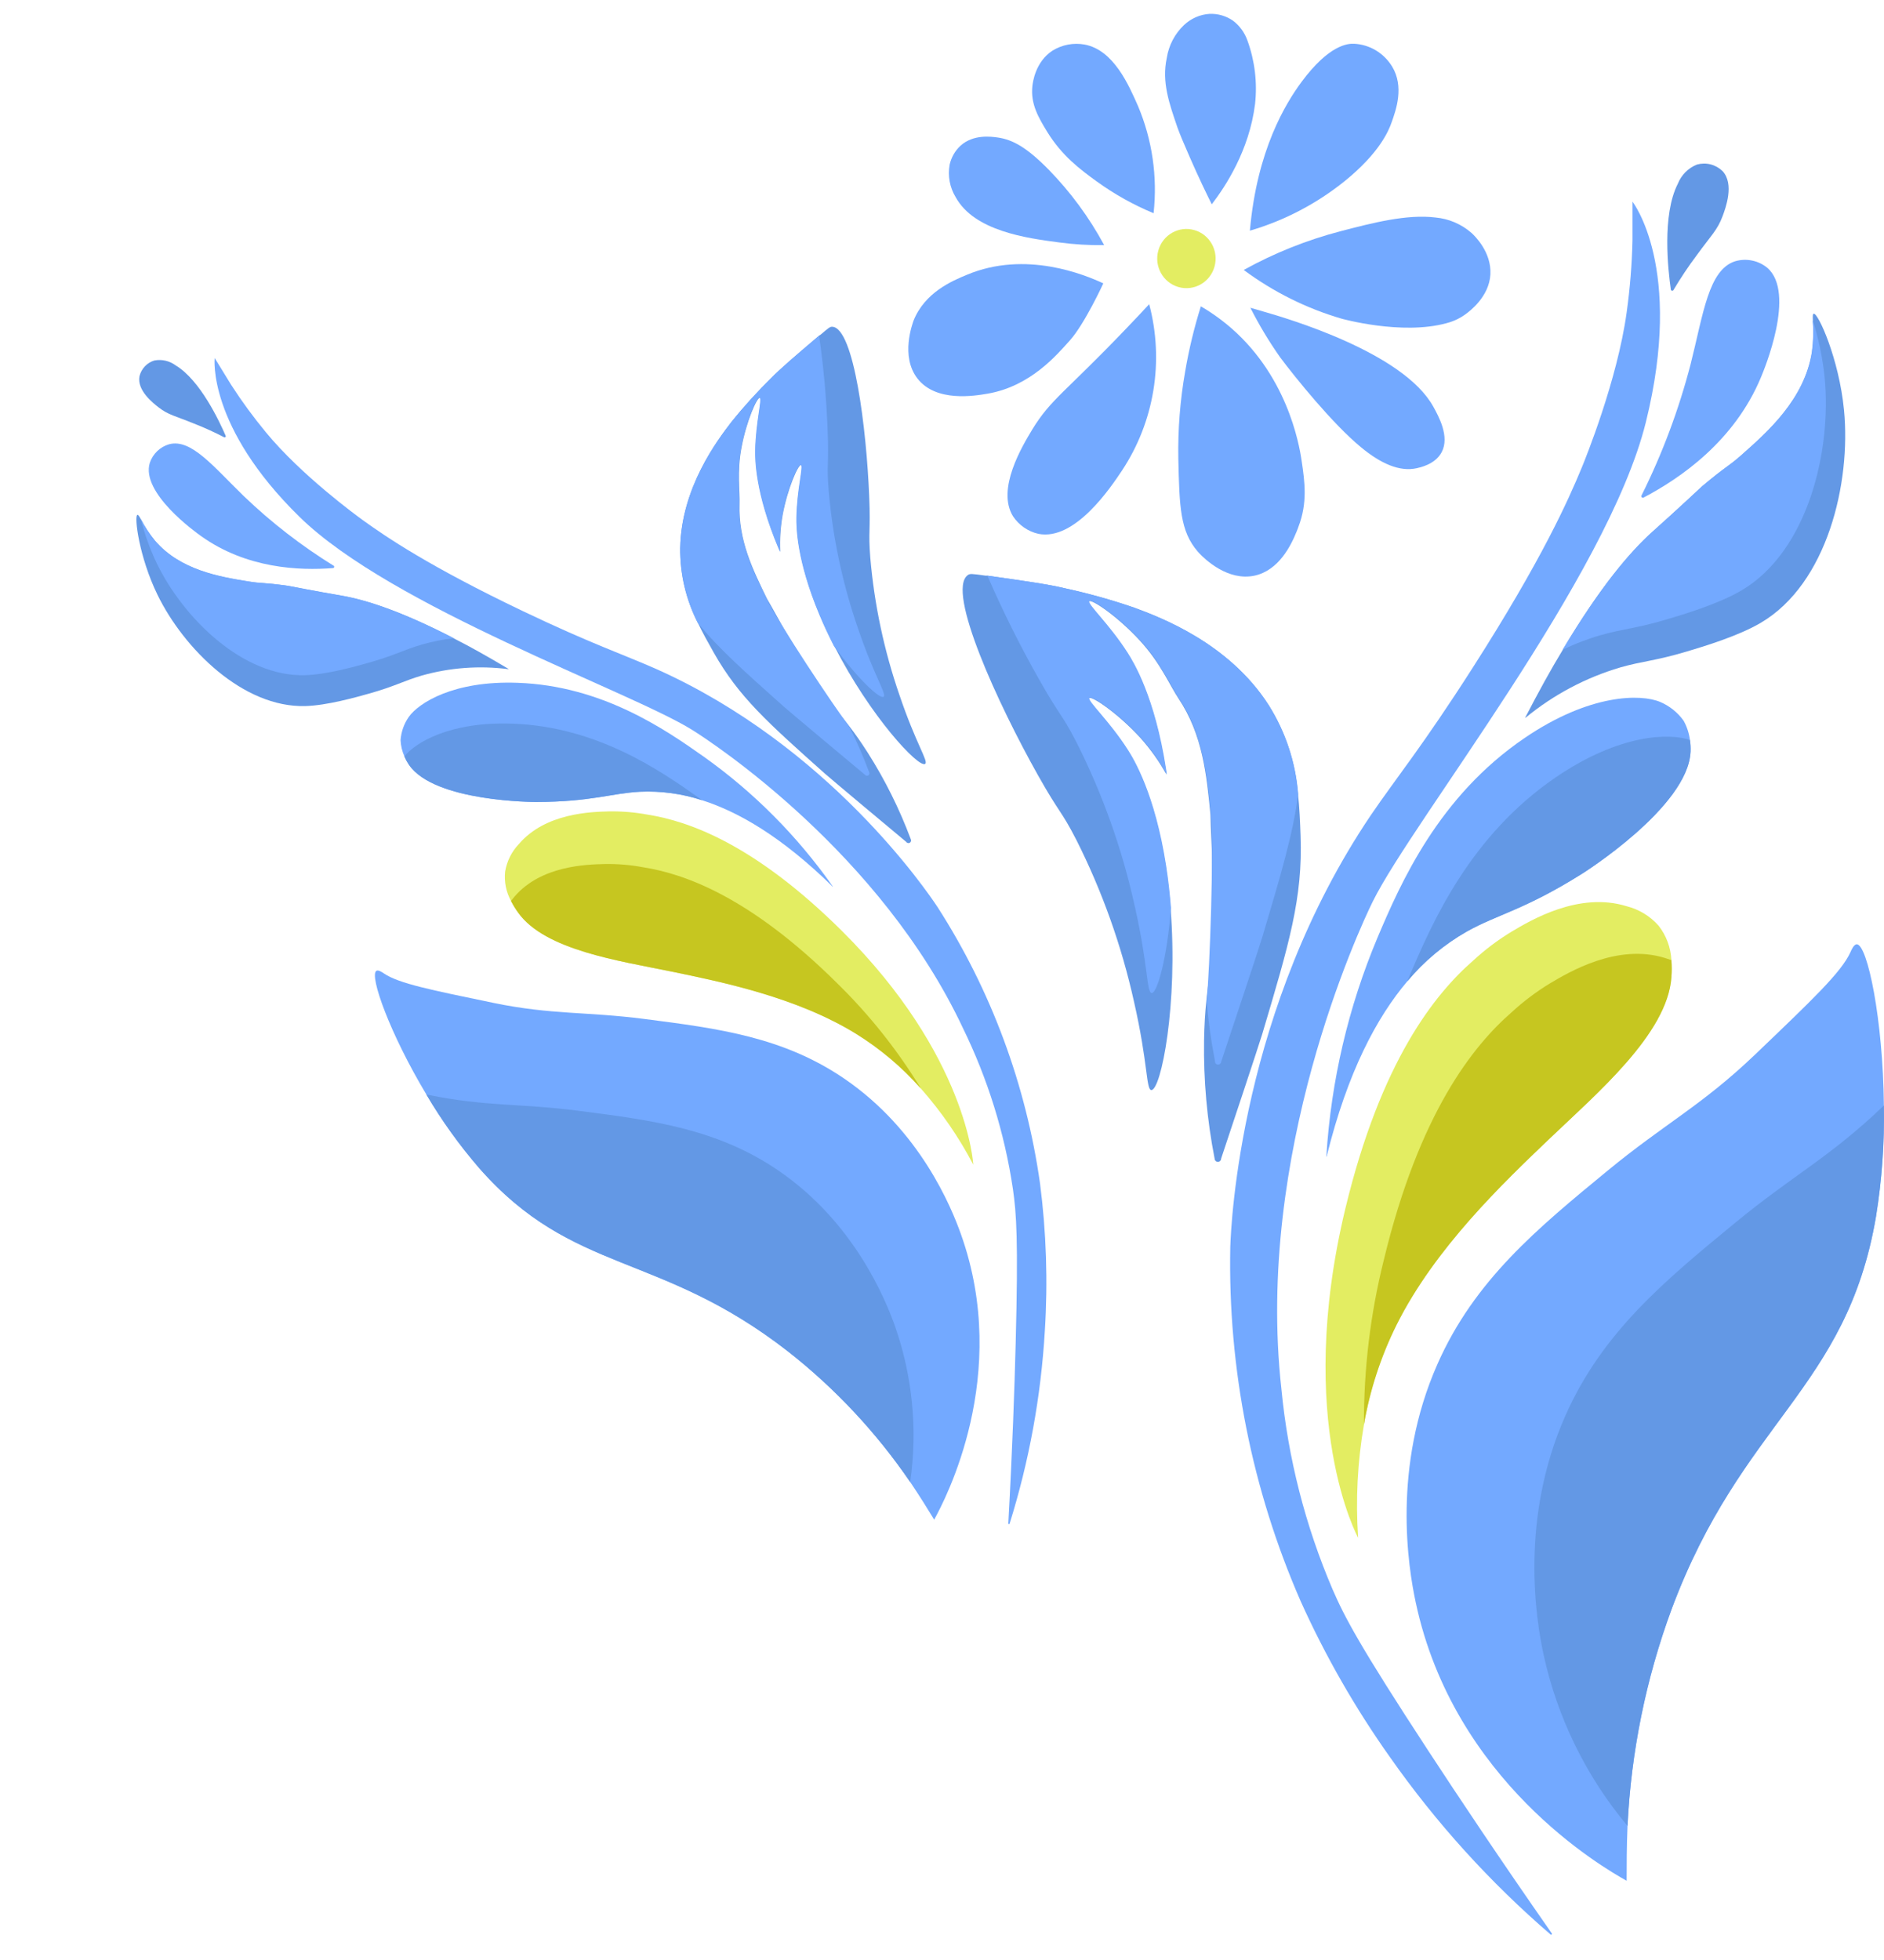 <svg width="75" height="78" viewBox="0 0 75 78" fill="none" xmlns="http://www.w3.org/2000/svg">
<path d="M64.755 74.847C64.755 74.221 64.755 73.491 64.79 72.672C64.932 69.729 65.521 66.826 66.536 64.066C69.336 56.543 73.507 55.301 74.68 48.427C74.917 46.965 75.022 45.484 74.996 44.003C74.96 40.551 74.341 37.6 73.919 37.578C73.802 37.578 73.708 37.791 73.665 37.891C73.301 38.696 72.138 39.794 69.847 41.987C67.735 44.001 66.249 44.733 63.994 46.59C61.194 48.892 58.695 50.951 57.222 54.288C55.407 58.391 56.059 62.374 56.359 63.772C57.878 70.889 63.788 74.307 64.755 74.847Z" fill="#73A9FF"/>
<path d="M64.79 72.664C64.932 69.721 65.521 66.818 66.536 64.058C69.335 56.535 73.506 55.293 74.68 48.419C74.916 46.957 75.022 45.476 74.995 43.995L74.934 44.053C72.822 46.068 71.335 46.8 69.081 48.657C66.281 50.959 63.782 53.018 62.309 56.354C60.494 60.457 61.145 64.44 61.446 65.839C61.993 68.353 63.141 70.696 64.79 72.664Z" fill="#6398E5"/>
<path d="M54.066 61.197C53.962 59.69 54.04 58.176 54.298 56.688C54.536 55.311 54.973 53.976 55.593 52.727C57.12 49.668 59.838 47.078 61.701 45.3C63.564 43.521 66.376 41.137 66.536 38.895C66.555 38.667 66.555 38.438 66.536 38.209C66.512 37.711 66.334 37.232 66.027 36.839C65.69 36.458 65.246 36.188 64.755 36.064C62.851 35.474 60.937 36.624 60.174 37.076C59.628 37.407 59.117 37.792 58.647 38.226C57.12 39.559 54.975 42.218 53.557 48.097C51.521 56.566 54.066 61.197 54.066 61.197Z" fill="#E3ED62"/>
<path d="M54.297 56.689C54.536 55.311 54.972 53.977 55.593 52.728C57.12 49.669 59.837 47.079 61.7 45.3C63.563 43.522 66.376 41.137 66.536 38.896C66.554 38.668 66.554 38.438 66.536 38.21C66.442 38.176 66.355 38.148 66.281 38.124C64.378 37.535 62.464 38.684 61.7 39.136C61.155 39.468 60.643 39.853 60.173 40.287C58.646 41.62 56.501 44.278 55.084 50.158C54.552 52.292 54.288 54.486 54.297 56.689Z" fill="#C6C620"/>
<path d="M48.612 46.106C50.098 41.655 50.248 41.152 50.248 41.152C51.325 37.54 51.862 35.736 51.775 33.273C51.755 32.708 51.732 32.153 51.673 31.603C51.575 30.342 51.171 29.123 50.498 28.055C48.907 25.581 46.191 24.57 45.153 24.184C44.236 23.868 43.301 23.608 42.354 23.404C41.768 23.263 40.944 23.142 39.3 22.908C39.277 22.908 39.254 22.908 39.231 22.908C38.686 22.831 38.612 22.823 38.526 22.887C37.658 23.516 39.732 28.028 41.325 30.859C42.201 32.416 42.231 32.221 42.852 33.432C43.878 35.471 44.648 37.631 45.143 39.861C45.708 42.336 45.621 43.374 45.835 43.38C46.219 43.381 46.904 39.977 46.599 36.129C46.555 35.582 46.494 35.027 46.408 34.472C45.962 31.594 45.117 30.214 44.881 29.844C44.135 28.68 43.255 27.889 43.354 27.784C43.453 27.679 44.509 28.394 45.39 29.357C45.792 29.805 46.143 30.297 46.436 30.825L46.405 30.619C45.96 27.741 45.115 26.362 44.878 25.991C44.133 24.828 43.252 24.036 43.351 23.931C43.45 23.826 44.507 24.541 45.387 25.505C46.204 26.396 46.566 27.276 46.914 27.796C47.881 29.245 48.034 30.843 48.187 32.423C48.187 32.559 48.205 33.071 48.24 33.815C48.266 34.378 48.258 37.1 48.24 37.668C48.217 38.438 48.1 39.026 48.019 39.873C47.975 40.3 47.942 40.793 47.932 41.414C47.909 42.988 48.05 44.56 48.352 46.105C48.352 46.14 48.366 46.173 48.39 46.198C48.414 46.223 48.447 46.237 48.482 46.237C48.516 46.237 48.549 46.223 48.574 46.199C48.598 46.174 48.612 46.141 48.612 46.106Z" fill="#6398E5"/>
<path d="M48.613 42.254C50.099 37.803 50.249 37.3 50.249 37.3C50.99 34.811 51.476 33.182 51.679 31.603C51.581 30.342 51.177 29.123 50.504 28.055C48.913 25.581 46.197 24.57 45.159 24.184C44.242 23.868 43.307 23.608 42.36 23.404C41.774 23.263 40.95 23.142 39.306 22.908C39.913 24.306 40.592 25.671 41.342 26.996C42.217 28.553 42.248 28.358 42.869 29.57C43.894 31.609 44.664 33.769 45.159 35.998C45.724 38.474 45.638 39.511 45.851 39.517C46.065 39.523 46.465 38.132 46.615 36.119C46.572 35.572 46.51 35.017 46.424 34.462C45.978 31.584 45.134 30.204 44.897 29.834C44.151 28.67 43.271 27.879 43.37 27.774C43.469 27.669 44.525 28.384 45.406 29.347C45.808 29.795 46.159 30.288 46.452 30.815L46.421 30.609C45.976 27.731 45.131 26.352 44.894 25.981C44.149 24.817 43.268 24.026 43.367 23.921C43.467 23.816 44.523 24.531 45.403 25.495C46.22 26.386 46.582 27.266 46.93 27.786C47.898 29.235 48.05 30.833 48.203 32.413C48.33 33.746 48.16 38.577 48.035 39.861C48.104 40.657 48.215 41.448 48.368 42.233C48.366 42.265 48.376 42.298 48.397 42.323C48.418 42.348 48.448 42.364 48.48 42.367C48.513 42.369 48.545 42.359 48.57 42.338C48.594 42.317 48.61 42.287 48.613 42.254Z" fill="#73A9FF"/>
<path d="M61.775 76.941C61.795 76.972 61.76 77.013 61.729 76.987C59.318 74.912 57.171 72.544 55.339 69.936C53.954 67.984 52.76 65.902 51.776 63.718C49.836 59.279 48.88 54.468 48.976 49.624C49.007 48.694 49.386 40.122 54.575 32.435C55.593 30.941 56.634 29.691 58.647 26.541C61.383 22.264 62.439 19.892 62.974 18.594C63.108 18.269 64.383 15.132 64.755 12.436C64.888 11.485 64.966 10.527 64.987 9.566C64.987 9.052 64.987 8.025 64.987 8.025C64.987 8.025 67.046 10.646 65.519 16.805C63.992 22.964 56.255 32.633 54.652 35.869C54.097 36.99 49.961 45.911 51.012 55.281C51.276 58.027 51.963 60.716 53.048 63.25C53.524 64.346 54.107 65.47 56.866 69.684C58.062 71.512 59.721 73.998 61.775 76.941Z" fill="#73A9FF"/>
<path d="M66.618 11.543C66.613 11.554 66.604 11.562 66.593 11.567C66.582 11.572 66.57 11.573 66.559 11.571C66.547 11.569 66.537 11.563 66.529 11.554C66.521 11.545 66.516 11.534 66.514 11.522C66.405 10.752 66.155 8.562 66.791 7.316C66.86 7.142 66.963 6.984 67.094 6.852C67.225 6.72 67.382 6.617 67.555 6.548C67.732 6.499 67.919 6.496 68.098 6.542C68.276 6.588 68.44 6.68 68.573 6.809C69.051 7.324 68.695 8.278 68.573 8.607C68.364 9.163 68.112 9.376 67.555 10.144C67.211 10.6 66.901 11.069 66.618 11.543Z" fill="#6398E5"/>
<path d="M52.814 46.018C53.646 42.651 54.814 40.479 56.023 39.053C56.689 38.254 57.492 37.583 58.393 37.07C59.619 36.384 60.683 36.213 62.974 34.775C62.974 34.775 67.206 32.123 67.3 29.909C67.306 29.756 67.298 29.602 67.275 29.45C67.24 29.178 67.154 28.916 67.02 28.678C66.783 28.349 66.462 28.093 66.091 27.935C65.328 27.612 63.292 27.597 60.691 29.371C57.268 31.696 55.761 35.133 54.837 37.313C53.676 40.074 52.987 43.016 52.801 46.012C52.779 46.033 52.809 46.038 52.814 46.018Z" fill="#73A9FF"/>
<path d="M56.023 39.053C56.689 38.255 57.492 37.584 58.393 37.071C59.62 36.384 60.683 36.213 62.974 34.775C62.974 34.775 67.206 32.124 67.3 29.91C67.306 29.756 67.298 29.602 67.275 29.45C66.465 29.162 64.475 29.207 61.956 30.919C58.533 33.245 57.026 36.681 56.102 38.861L56.023 39.053Z" fill="#6398E5"/>
<path d="M60.729 28.564C61.84 27.649 63.123 26.968 64.501 26.561C65.389 26.307 65.875 26.308 67.157 25.925C67.794 25.734 69.194 25.318 70.1 24.782C72.741 23.224 73.69 19.226 73.408 16.317C73.209 14.275 72.375 12.448 72.204 12.486C72.161 12.486 72.161 12.584 72.168 12.743C72.203 13.164 72.192 13.588 72.135 14.007C71.843 15.899 70.354 17.206 69.336 18.107C68.756 18.618 68.738 18.533 67.753 19.365C67.753 19.365 66.735 20.319 65.773 21.176C64.89 21.972 63.709 23.34 62.21 25.864C61.742 26.633 61.246 27.536 60.719 28.554L60.729 28.564Z" fill="#6398E5"/>
<path d="M62.203 25.86C62.694 25.62 63.205 25.424 63.73 25.274C64.618 25.02 65.104 25.022 66.387 24.639C67.023 24.448 68.423 24.032 69.329 23.495C71.971 21.938 72.92 17.939 72.638 15.031C72.558 14.252 72.399 13.484 72.162 12.738C72.197 13.16 72.185 13.583 72.129 14.002C71.836 15.894 70.347 17.201 69.329 18.102C68.749 18.613 68.731 18.529 67.746 19.36C67.746 19.36 66.728 20.315 65.766 21.172C64.883 21.968 63.71 23.348 62.203 25.86Z" fill="#73A9FF"/>
<path d="M65.424 19.804C65.413 19.808 65.4 19.809 65.388 19.807C65.376 19.804 65.365 19.798 65.357 19.789C65.349 19.78 65.343 19.769 65.341 19.757C65.339 19.745 65.34 19.733 65.345 19.721C66.176 18.055 66.831 16.304 67.3 14.499C67.809 12.487 68.01 10.728 69.081 10.395C69.298 10.332 69.527 10.323 69.749 10.369C69.97 10.414 70.178 10.513 70.354 10.657C71.507 11.655 70.226 14.719 70.099 15.022C69.038 17.561 66.9 19.028 65.424 19.804Z" fill="#73A9FF"/>
<path d="M51.689 20.965C51.673 21.022 51.642 21.088 51.612 21.166C51.395 21.703 50.907 22.704 49.935 22.91C48.882 23.131 47.978 22.268 47.74 22.016L47.685 21.955C46.977 21.139 46.952 20.174 46.908 18.261C46.887 17.09 46.979 15.92 47.183 14.768C47.332 13.896 47.54 13.035 47.805 12.191C48.16 12.398 48.498 12.632 48.817 12.891C51.214 14.845 51.716 17.637 51.818 18.349C51.939 19.167 52.059 20.004 51.689 20.965Z" fill="#73A9FF"/>
<path d="M49.757 9.18C50.037 5.976 51.177 4.116 51.825 3.243C52.906 1.793 53.646 1.727 53.91 1.741C54.214 1.757 54.511 1.848 54.773 2.005C55.035 2.163 55.256 2.382 55.417 2.645C55.906 3.449 55.577 4.371 55.393 4.884C55.28 5.202 54.922 6.081 53.533 7.206C52.414 8.107 51.131 8.778 49.757 9.18Z" fill="#73A9FF"/>
<path d="M58.325 12.517C58.231 12.585 58.131 12.645 58.027 12.697C57.883 12.768 57.733 12.823 57.578 12.863C55.793 13.351 53.399 12.68 53.399 12.68C52.001 12.27 50.685 11.614 49.511 10.743C50.729 10.07 52.024 9.552 53.368 9.201C54.626 8.873 56.008 8.514 57.146 8.656C57.678 8.704 58.181 8.92 58.584 9.274C58.701 9.382 59.379 10.03 59.331 10.919C59.284 11.807 58.507 12.386 58.325 12.517Z" fill="#73A9FF"/>
<path d="M46.912 11.423C47.53 11.601 48.173 11.238 48.348 10.612C48.524 9.986 48.165 9.334 47.548 9.157C46.93 8.979 46.287 9.342 46.112 9.968C45.936 10.594 46.295 11.245 46.912 11.423Z" fill="#E3ED62"/>
<path d="M48.239 8.131C48.775 7.432 49.732 5.995 49.963 4.136C50.056 3.285 49.953 2.424 49.662 1.62C49.551 1.301 49.349 1.022 49.08 0.82C48.806 0.632 48.48 0.538 48.148 0.552C47.771 0.577 47.413 0.734 47.136 0.995C46.769 1.342 46.526 1.804 46.448 2.307C46.242 3.269 46.545 4.115 46.877 5.085C46.991 5.397 47.113 5.679 47.358 6.244C47.706 7.042 48.019 7.688 48.239 8.131Z" fill="#73A9FF"/>
<path d="M45.923 8.485C46.083 7.034 45.87 5.566 45.305 4.224C44.935 3.388 44.335 1.987 43.173 1.772C42.732 1.693 42.278 1.78 41.896 2.017C41.21 2.466 41.115 3.284 41.099 3.42C41.017 4.14 41.348 4.688 41.689 5.248C42.278 6.206 43.002 6.743 43.659 7.22C44.363 7.729 45.122 8.154 45.923 8.485Z" fill="#73A9FF"/>
<path d="M45.748 12.105C45.554 12.316 45.235 12.657 44.84 13.068C42.391 15.629 41.836 15.877 41.093 17.092C40.693 17.756 39.662 19.464 40.326 20.545C40.563 20.901 40.925 21.151 41.338 21.245C42.798 21.533 44.23 19.378 44.661 18.732C45.299 17.77 45.726 16.681 45.914 15.538C46.102 14.395 46.045 13.224 45.748 12.105Z" fill="#73A9FF"/>
<path d="M43.956 9.755C43.361 8.653 42.617 7.642 41.745 6.75C40.867 5.858 40.311 5.557 39.718 5.472C39.465 5.436 38.75 5.334 38.235 5.8C38.019 6.001 37.868 6.264 37.804 6.554C37.723 7.001 37.809 7.462 38.045 7.848C38.785 9.196 40.873 9.479 42.172 9.649C42.764 9.728 43.36 9.763 43.956 9.755Z" fill="#73A9FF"/>
<path d="M43.922 11.277C43.193 10.938 40.833 9.952 38.489 10.936C37.907 11.177 36.81 11.636 36.362 12.773C36.334 12.871 35.83 14.175 36.525 15.066C37.265 16.016 38.799 15.755 39.317 15.666C41.031 15.372 42.081 14.112 42.59 13.547C43.175 12.899 43.922 11.277 43.922 11.277Z" fill="#73A9FF"/>
<path d="M50.311 12.403C51.243 12.671 55.865 14.023 57.058 16.183C57.272 16.57 57.718 17.378 57.392 17.994C57.133 18.487 56.511 18.606 56.407 18.631C55.711 18.79 54.955 18.438 54.188 17.806C53.042 16.864 51.549 15.005 50.963 14.223C50.52 13.595 50.124 12.935 49.776 12.248L50.311 12.403Z" fill="#73A9FF"/>
<path d="M37.189 60.476C36.922 60.041 36.611 59.535 36.237 58.983C34.885 57.005 33.241 55.249 31.364 53.779C26.226 49.785 22.819 50.744 19.079 46.49C18.293 45.581 17.589 44.6 16.976 43.561C15.529 41.152 14.697 38.837 14.98 38.637C15.06 38.586 15.216 38.692 15.288 38.742C15.883 39.142 17.153 39.395 19.668 39.916C21.984 40.391 23.322 40.25 25.669 40.553C28.581 40.927 31.183 41.264 33.622 42.934C36.623 44.986 37.871 48.032 38.26 49.133C40.246 54.73 37.626 59.679 37.189 60.476Z" fill="#73A9FF"/>
<path d="M36.234 58.978C34.881 56.999 33.238 55.244 31.361 53.773C26.223 49.779 22.816 50.739 19.076 46.485C18.29 45.575 17.585 44.595 16.972 43.556L17.04 43.57C19.355 44.044 20.693 43.903 23.04 44.206C25.953 44.58 28.555 44.917 30.993 46.587C33.994 48.64 35.243 51.686 35.632 52.786C36.326 54.768 36.533 56.894 36.234 58.978Z" fill="#6398E5"/>
<path d="M38.745 46.348C38.174 45.258 37.475 44.242 36.663 43.323C35.911 42.472 35.041 41.737 34.081 41.142C31.723 39.688 28.744 39.078 26.701 38.658C24.657 38.238 21.701 37.813 20.635 36.329C20.525 36.178 20.427 36.02 20.342 35.853C20.147 35.497 20.065 35.087 20.109 34.681C20.18 34.269 20.37 33.888 20.657 33.588C21.719 32.349 23.529 32.31 24.248 32.29C24.766 32.282 25.283 32.326 25.792 32.421C27.414 32.679 30.027 33.586 33.512 37.043C38.526 42.026 38.745 46.348 38.745 46.348Z" fill="#E3ED62"/>
<path d="M36.663 43.323C35.911 42.472 35.041 41.737 34.08 41.142C31.723 39.688 28.744 39.078 26.7 38.658C24.657 38.238 21.7 37.813 20.634 36.328C20.524 36.178 20.426 36.019 20.342 35.853C20.392 35.788 20.44 35.731 20.481 35.683C21.543 34.443 23.353 34.404 24.073 34.385C24.59 34.376 25.108 34.42 25.616 34.516C27.238 34.773 29.852 35.68 33.336 39.138C34.612 40.386 35.73 41.792 36.663 43.323Z" fill="#C6C620"/>
<path d="M36.075 33.503C33.152 31.066 32.834 30.783 32.834 30.783C30.552 28.748 29.412 27.732 28.422 25.986C28.195 25.585 27.974 25.191 27.78 24.784C27.311 23.867 27.07 22.846 27.079 21.811C27.122 19.402 28.564 17.516 29.116 16.795C29.614 16.175 30.148 15.587 30.715 15.032C31.059 14.679 31.576 14.235 32.611 13.355C32.626 13.345 32.642 13.335 32.658 13.325C33.001 13.034 33.048 12.997 33.135 13.003C34.002 13.06 34.495 17.094 34.602 19.752C34.662 21.213 34.558 21.091 34.646 22.202C34.807 24.064 35.197 25.897 35.806 27.659C36.471 29.622 36.973 30.303 36.828 30.401C36.564 30.569 34.641 28.509 33.211 25.707C33.007 25.309 32.813 24.898 32.636 24.475C31.716 22.285 31.711 20.96 31.716 20.6C31.735 19.468 32.005 18.535 31.892 18.505C31.779 18.476 31.355 19.432 31.158 20.485C31.071 20.971 31.039 21.465 31.062 21.959L30.995 21.803C30.076 19.613 30.071 18.288 30.076 17.928C30.095 16.796 30.365 15.862 30.251 15.833C30.138 15.803 29.714 16.76 29.518 17.813C29.334 18.787 29.46 19.555 29.441 20.067C29.391 21.494 29.967 22.669 30.535 23.831C30.593 23.925 30.799 24.288 31.092 24.82C31.314 25.221 32.48 27.105 32.734 27.491C33.078 28.015 33.41 28.371 33.827 28.923C34.039 29.2 34.272 29.527 34.544 29.953C35.231 31.034 35.804 32.186 36.254 33.389C36.269 33.413 36.273 33.442 36.267 33.47C36.261 33.498 36.244 33.522 36.22 33.537C36.197 33.552 36.168 33.557 36.141 33.55C36.113 33.544 36.09 33.527 36.075 33.503Z" fill="#6398E5"/>
<path d="M34.433 30.832C31.511 28.395 31.192 28.112 31.192 28.112C29.621 26.71 28.591 25.793 27.777 24.787C27.308 23.869 27.067 22.849 27.076 21.814C27.119 19.404 28.561 17.518 29.113 16.797C29.611 16.178 30.145 15.589 30.712 15.035C31.056 14.682 31.573 14.238 32.607 13.358C32.785 14.592 32.897 15.835 32.946 17.081C33.005 18.542 32.901 18.42 32.989 19.532C33.151 21.393 33.54 23.226 34.149 24.988C34.815 26.951 35.316 27.632 35.172 27.73C35.027 27.827 34.158 27.037 33.196 25.707C32.993 25.309 32.798 24.898 32.622 24.475C31.702 22.285 31.697 20.96 31.702 20.6C31.721 19.468 31.991 18.535 31.878 18.505C31.764 18.476 31.34 19.432 31.144 20.485C31.057 20.971 31.025 21.465 31.048 21.959L30.981 21.803C30.061 19.613 30.056 18.288 30.062 17.928C30.08 16.796 30.35 15.862 30.237 15.833C30.124 15.803 29.7 16.76 29.503 17.813C29.32 18.787 29.445 19.555 29.426 20.067C29.377 21.494 29.953 22.669 30.521 23.831C31.002 24.811 33.178 28.086 33.812 28.921C34.103 29.503 34.364 30.101 34.593 30.711C34.608 30.733 34.615 30.759 34.611 30.786C34.608 30.813 34.594 30.837 34.572 30.853C34.551 30.869 34.525 30.876 34.499 30.872C34.473 30.868 34.449 30.854 34.433 30.832Z" fill="#73A9FF"/>
<path d="M40.14 60.626C40.139 60.656 40.181 60.669 40.191 60.638C40.97 58.147 41.441 55.568 41.594 52.96C41.718 51.003 41.653 49.038 41.402 47.095C40.847 43.17 39.456 39.418 37.325 36.101C36.907 35.47 32.992 29.692 26.135 26.628C24.796 26.036 23.545 25.624 20.813 24.319C17.103 22.548 15.363 21.364 14.441 20.698C14.209 20.531 11.992 18.913 10.587 17.206C10.089 16.605 9.627 15.974 9.203 15.317C8.984 14.961 8.546 14.248 8.546 14.248C8.546 14.248 8.244 16.965 11.922 20.568C15.601 24.172 25.061 27.498 27.546 29.042C28.406 29.577 35.062 33.957 38.332 40.912C39.32 42.931 39.993 45.094 40.324 47.325C40.463 48.293 40.54 49.327 40.433 53.452C40.387 55.241 40.302 57.69 40.14 60.626Z" fill="#73A9FF"/>
<path d="M8.92 17.4C8.928 17.404 8.938 17.406 8.948 17.405C8.957 17.404 8.966 17.4 8.973 17.393C8.98 17.386 8.985 17.378 8.986 17.368C8.988 17.358 8.987 17.349 8.983 17.34C8.73 16.758 7.969 15.131 6.999 14.545C6.878 14.454 6.739 14.389 6.592 14.355C6.445 14.321 6.293 14.318 6.145 14.346C6.001 14.389 5.871 14.469 5.768 14.578C5.664 14.688 5.59 14.823 5.553 14.97C5.443 15.537 6.096 16.043 6.32 16.217C6.701 16.512 6.965 16.549 7.678 16.839C8.109 17.005 8.523 17.194 8.92 17.4Z" fill="#6398E5"/>
<path d="M33.138 35.276C31.129 33.305 29.398 32.309 27.955 31.848C27.156 31.585 26.316 31.47 25.476 31.508C24.337 31.567 23.53 31.913 21.337 31.916C21.337 31.916 17.287 31.924 16.278 30.431C16.208 30.327 16.148 30.216 16.099 30.101C16.008 29.898 15.956 29.678 15.946 29.455C15.969 29.124 16.082 28.805 16.27 28.535C16.659 27.977 18.058 27.078 20.608 27.173C23.961 27.291 26.465 29.016 28.032 30.124C30.01 31.531 31.739 33.27 33.145 35.267C33.169 35.271 33.151 35.288 33.138 35.276Z" fill="#73A9FF"/>
<path d="M27.955 31.848C27.155 31.585 26.315 31.47 25.475 31.508C24.336 31.567 23.529 31.913 21.336 31.916C21.336 31.916 17.286 31.924 16.277 30.431C16.208 30.327 16.148 30.217 16.099 30.101C16.535 29.548 17.927 28.71 20.395 28.798C23.748 28.916 26.252 30.641 27.819 31.749L27.955 31.848Z" fill="#6398E5"/>
<path d="M20.238 26.63C19.081 26.481 17.906 26.568 16.782 26.887C16.061 27.099 15.727 27.312 14.678 27.606C14.158 27.752 13.015 28.074 12.161 28.098C9.675 28.171 7.316 25.813 6.271 23.674C5.537 22.171 5.334 20.54 5.468 20.492C5.498 20.473 5.54 20.541 5.602 20.655C5.758 20.962 5.946 21.251 6.164 21.516C7.172 22.7 8.756 22.957 9.843 23.137C10.461 23.238 10.437 23.172 11.471 23.318C11.471 23.318 12.58 23.536 13.609 23.71C14.558 23.876 15.955 24.309 18.066 25.405C18.717 25.734 19.444 26.143 20.241 26.619L20.238 26.63Z" fill="#6398E5"/>
<path d="M18.069 25.399C17.628 25.447 17.192 25.534 16.766 25.659C16.045 25.871 15.71 26.084 14.662 26.378C14.142 26.524 12.998 26.846 12.145 26.87C9.658 26.943 7.299 24.585 6.254 22.445C5.977 21.871 5.759 21.269 5.605 20.648C5.761 20.956 5.949 21.245 6.167 21.51C7.175 22.694 8.759 22.95 9.846 23.13C10.464 23.232 10.44 23.165 11.474 23.312C11.474 23.312 12.583 23.529 13.612 23.704C14.561 23.87 15.959 24.315 18.069 25.399Z" fill="#73A9FF"/>
<path d="M13.264 22.607C13.274 22.605 13.283 22.6 13.29 22.593C13.297 22.586 13.302 22.577 13.304 22.567C13.306 22.558 13.306 22.547 13.302 22.538C13.298 22.529 13.292 22.521 13.284 22.515C12 21.722 10.802 20.795 9.709 19.747C8.5 18.575 7.612 17.443 6.731 17.68C6.554 17.731 6.392 17.825 6.259 17.953C6.125 18.081 6.024 18.24 5.964 18.416C5.594 19.611 7.784 21.178 8.001 21.332C9.815 22.629 11.915 22.713 13.264 22.607Z" fill="#73A9FF"/>
</svg>
